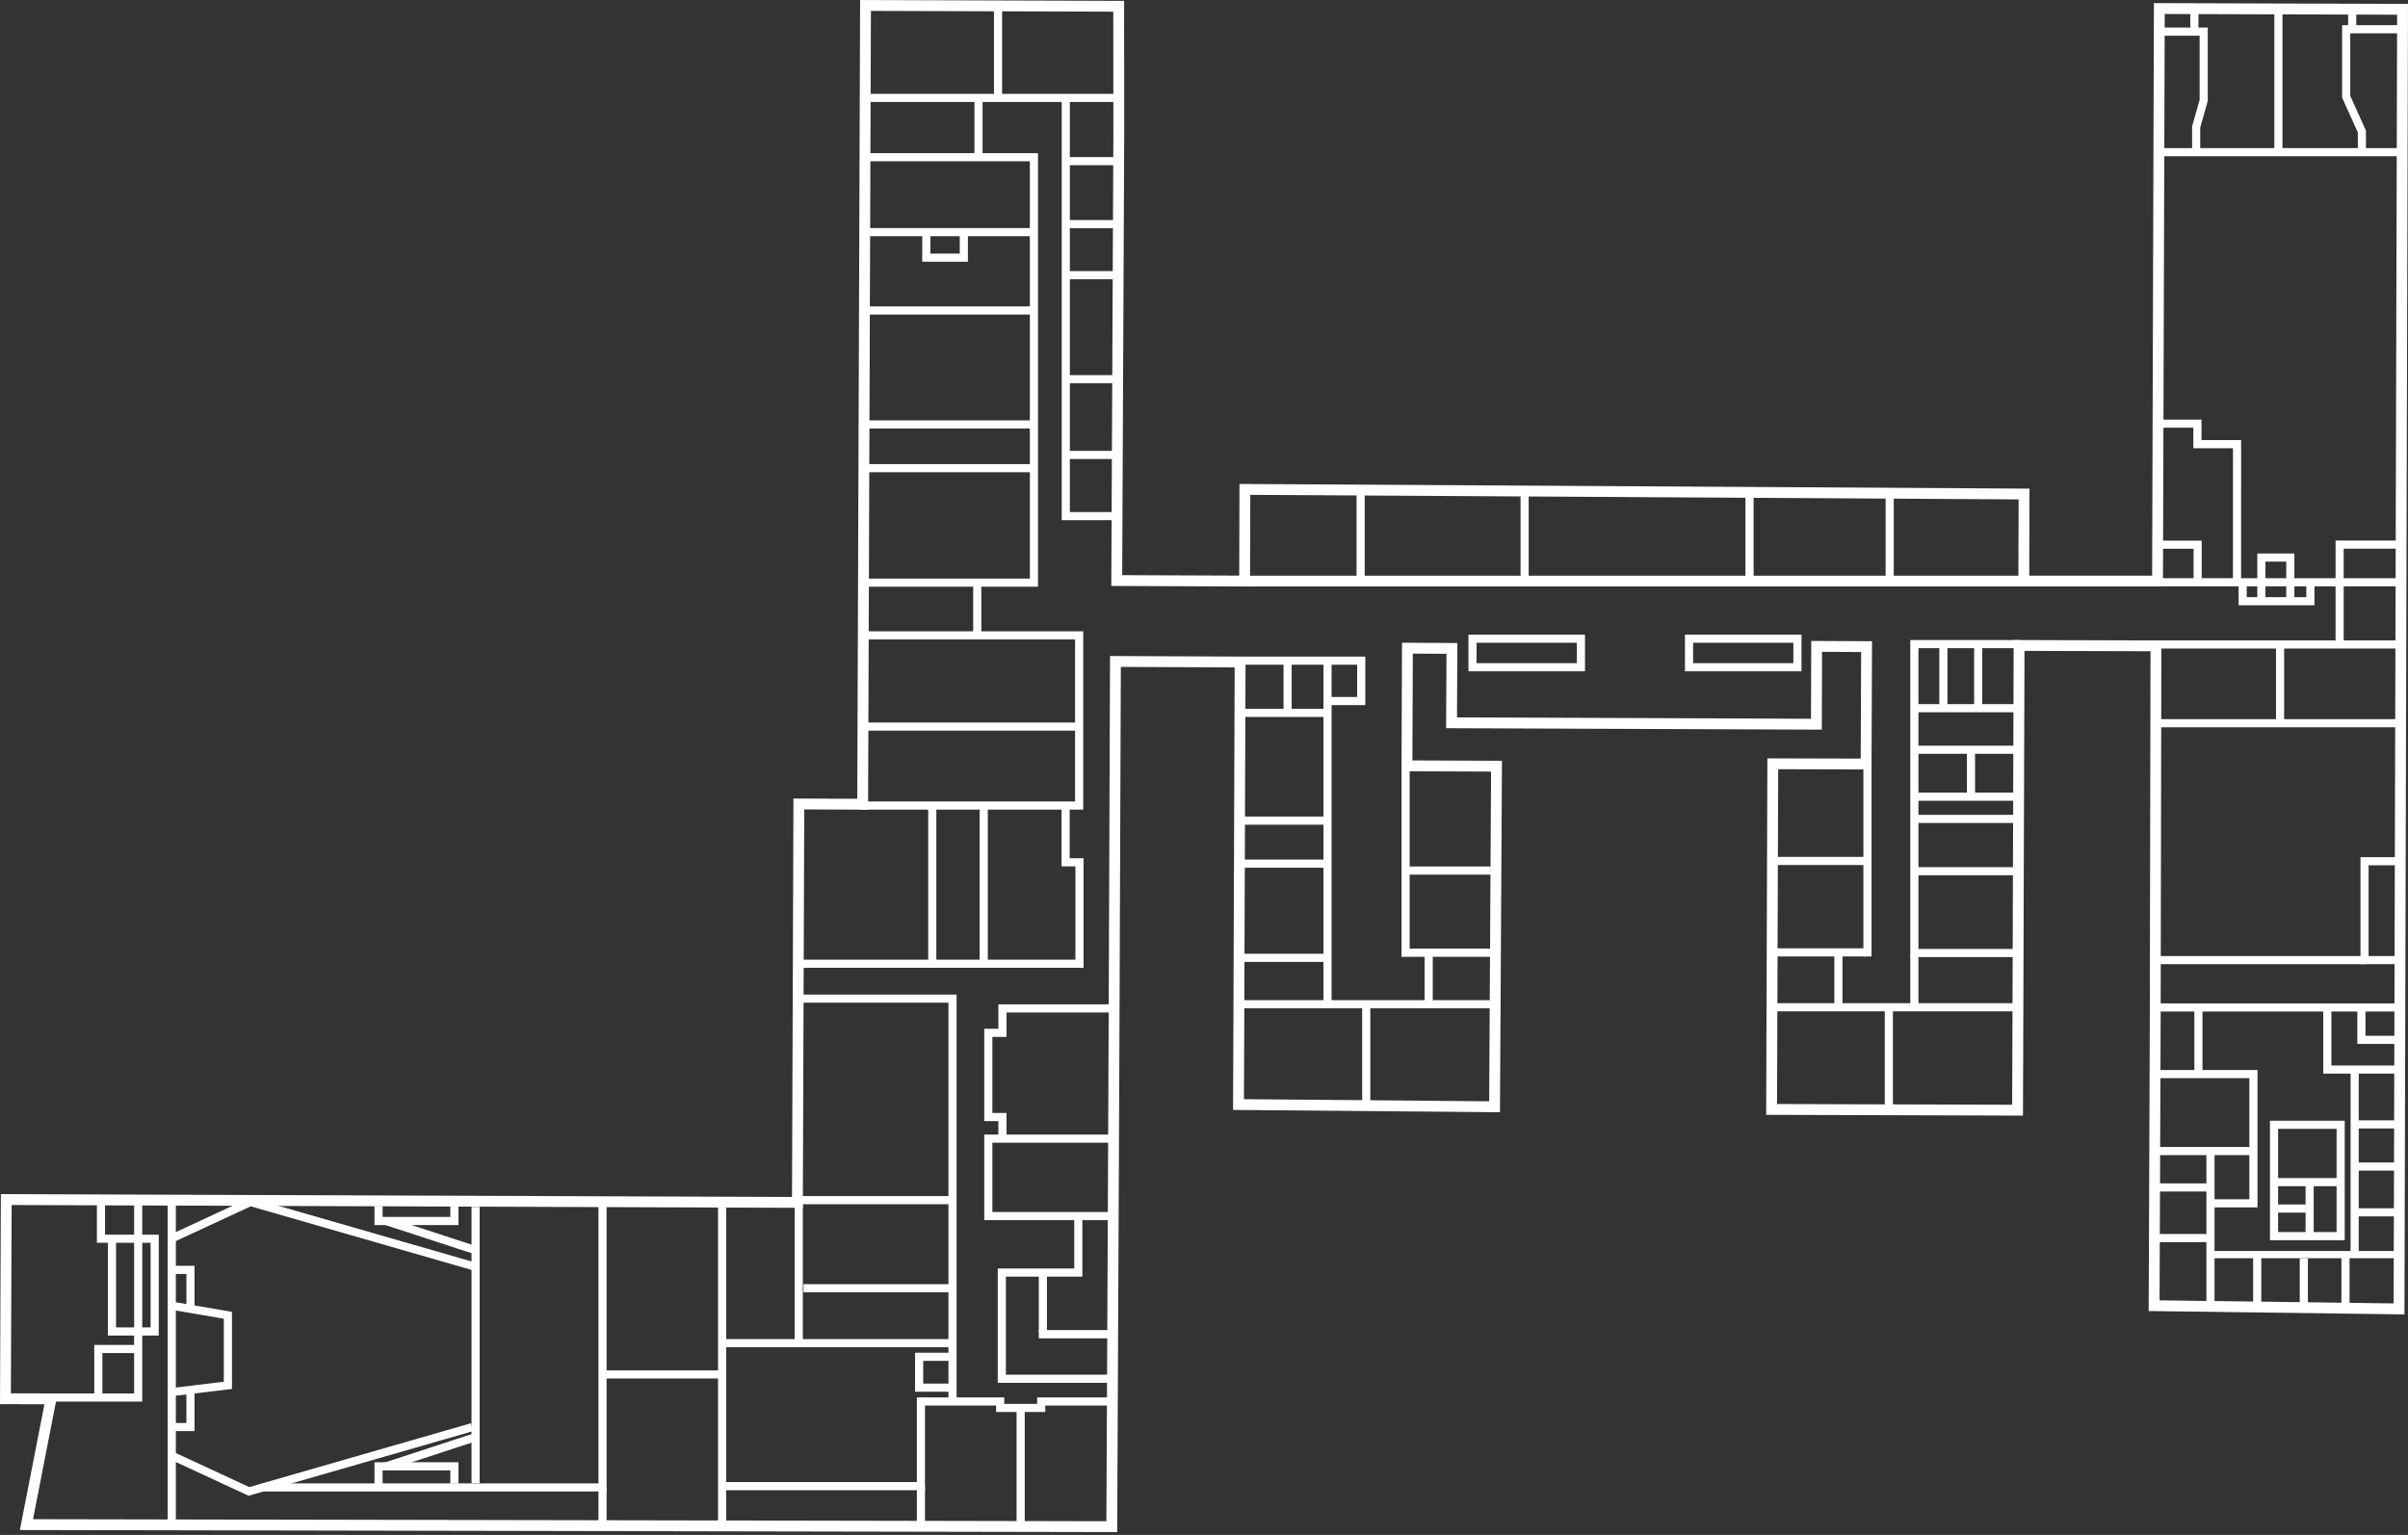 <?xml version="1.0" encoding="UTF-8" standalone="no"?>
<svg width="444.256pt" height="283.241pt" version="1.2" viewBox="0 0 222.128 141.621" id="svg2371" xml:space="preserve" xmlns="http://www.w3.org/2000/svg" xmlns:svg="http://www.w3.org/2000/svg">
  <rect x="0" y="0" width="222.128" height="141.621" fill="#333333" stroke="none"/>
  <defs id="defs1"/>
  <path d="m 0.502,129.056 4.203,0.012 -2.266,11.602 100.119,0.188 0.138,-29.894 0.008,-1.559 0.066,-15.488 0.125,-32.887 11.5,0.051 -0.117,33.039 -0.031,7.793 23.621,0.203 0.18,-31.422 -8.262,-0.035 0.043,-10.855 4.106,0.023 -0.035,6.863 33.656,0.129 0.023,-7.18 4.606,0.023 -0.043,10.832 -8.609,-0.023 -0.109,31.891 22.688,0.07 0.031,-8.398 0.109,-34.48 12.625,0.035 -0.066,34.613 -0.059,15.484 -0.043,10.785 22.594,0.297 0.324,-119.91 -22.438,-0.07 -0.164,52.824 h -12.336 l 0.023,-8.031 -71.876,-0.426 -0.023,8.457 -11.797,-0.047 0.188,-41.07 -0.008,-11.918 -23.355,-0.074 -0.262,73.699 -5.887,-0.023 -0.133,36.762 -72.981,-0.262 z" fill="#2b2b2e" id="path112" style="fill:none;fill-rule:evenodd;stroke:#ffffff;stroke-opacity:1"/>
  <path style="fill:none;stroke:#ffffff;stroke-width:0.75;stroke-opacity:1" d="M 80,9.034 H 103.013" id="path2419"/>
  <path style="fill:none;stroke:#ffffff;stroke-width:0.75;stroke-opacity:1" d="M 92.064,0.745 V 9.117" id="path2420"/>
  <path style="fill:none;stroke:#ffffff;stroke-width:0.75;stroke-opacity:1" d="M 90.263,9.15 V 14.352" id="path2421"/>
  <path style="fill:none;stroke:#ffffff;stroke-width:0.75;stroke-opacity:1" d="m 80.096,14.505 h 15.28 v 39.254 h -15.584" id="path2422"/>
  <path style="fill:none;stroke:#ffffff;stroke-width:0.75;stroke-opacity:1" d="m 90.148,54.097 v 4.513" id="path2423"/>
  <path style="fill:none;stroke:#ffffff;stroke-width:0.75;stroke-opacity:1" d="m 79.906,58.624 h 19.642 l 0,15.701 H 79.237" id="path2424"/>
  <path style="fill:none;stroke:#ffffff;stroke-width:0.75;stroke-opacity:1" d="M 79.735,67.039 H 99.56" id="path2434"/>
  <path style="fill:none;stroke:#ffffff;stroke-width:0.75;stroke-opacity:1" d="M 79.773,43.196 H 95.382" id="path2435"/>
  <path style="fill:none;stroke:#ffffff;stroke-width:0.75;stroke-opacity:1" d="M 95.076,39.162 H 80.045" id="path2436"/>
  <path style="fill:none;stroke:#ffffff;stroke-width:0.75;stroke-opacity:1" d="M 79.997,28.646 H 95.196" id="path2438"/>
  <path style="fill:none;stroke:#ffffff;stroke-width:0.75;stroke-opacity:1" d="M 95.194,21.419 H 79.984" id="path2439"/>
  <path style="fill:none;stroke:#ffffff;stroke-width:0.75;stroke-opacity:1" d="m 85.447,21.597 v 2.176 h 3.462 V 21.596" id="path2440"/>
  <path style="fill:none;stroke:#ffffff;stroke-width:0.75;stroke-opacity:1" d="M 98.313,9.311 V 47.621 h 4.703" id="path2441"/>
  <path style="fill:none;stroke:#ffffff;stroke-width:0.75;stroke-opacity:1" d="M 102.714,41.975 H 98.498" id="path2442"/>
  <path style="fill:none;stroke:#ffffff;stroke-width:0.75;stroke-opacity:1" d="m 98.406,34.987 h 4.407" id="path2443"/>
  <path style="fill:none;stroke:#ffffff;stroke-width:0.75;stroke-opacity:1" d="M 102.87,25.388 H 98.346" id="path2444"/>
  <path style="fill:none;stroke:#ffffff;stroke-width:0.75;stroke-opacity:1" d="m 98.331,20.68 h 4.836" id="path2445"/>
  <path style="fill:none;stroke:#ffffff;stroke-width:0.75;stroke-opacity:1" d="m 98.441,14.869 h 4.678" id="path2446"/>
  <path style="fill:none;stroke:#ffffff;stroke-width:0.75;stroke-opacity:1" d="m 55.581,111.193 -2.12e-4,26.047 H 24.241" id="path2450"/>
  <path style="fill:none;stroke:#ffffff;stroke-width:0.75;stroke-opacity:1" d="m 15.845,140.382 0,-29.343" id="path2455"/>
  <path style="fill:none;stroke:#ffffff;stroke-width:0.75;stroke-opacity:1" d="m 12.747,111.179 v 17.764 H 4.845" id="path2457"/>
  <path style="fill:none;stroke:#ffffff;stroke-width:0.75;stroke-opacity:1" d="M 9.07,128.951 V 124.468 H 12.511" id="path2458"/>
  <path style="fill:none;stroke:#ffffff;stroke-width:0.75;stroke-opacity:1" d="m 34.918,111.279 v 1.378 h 6.998 v -1.601" id="path2462"/>
  <path style="fill:none;stroke:#ffffff;stroke-width:0.75;stroke-opacity:1" d="m 35.619,112.657 8.223,2.69" id="path2463"/>
  <path style="fill:none;stroke:#ffffff;stroke-width:0.75;stroke-opacity:1" d="m 43.871,111.357 0,25.489" id="path2461-6"/>
  <path style="fill:none;stroke:#ffffff;stroke-width:0.75;stroke-opacity:1" d="m 34.918,137.182 v -1.89 h 6.998 v 1.601" id="path2462-7"/>
  <path style="fill:none;stroke:#ffffff;stroke-width:0.75;stroke-opacity:1" d="m 35.619,135.293 8.223,-2.69" id="path2463-5"/>
  <path style="fill:none;stroke:#ffffff;stroke-width:0.75;stroke-opacity:1" d="m 84.95,128.937 5.4e-5,8.185 -18.283,0" id="path2464"/>
  <path style="fill:none;stroke:#ffffff;stroke-width:0.75;stroke-opacity:1" d="m 87.668,123.929 -21.269,0" id="path2466"/>
  <path style="fill:none;stroke:#ffffff;stroke-width:0.75;stroke-opacity:1" d="m 66.611,111.37 0,29.486" id="path2467"/>
  <path style="fill:none;stroke:#ffffff;stroke-width:0.75;stroke-opacity:1" d="M 74.12,118.86 H 87.829" id="path2471"/>
  <path style="fill:none;stroke:#ffffff;stroke-width:0.75;stroke-opacity:1" d="m 73.908,92.14 13.959,-1.9e-4 0,36.867" id="path2480"/>
  <path style="fill:none;stroke:#ffffff;stroke-width:0.762;stroke-opacity:1" d="M 102.373,123.103 H 95.826" id="path2481"/>
  <path style="fill:none;stroke:#ffffff;stroke-width:0.75;stroke-opacity:1" d="m 96.2,122.901 0,-5.289" id="path2482"/>
  <path style="fill:none;stroke:#ffffff;stroke-width:0.75;stroke-opacity:1" d="m 126.029,92.821 v 8.979" id="path2485"/>
  <path style="fill:none;stroke:#ffffff;stroke-width:0.75;stroke-opacity:1" d="m 114.39,92.657 23.291,0" id="path2486"/>
  <path style="fill:none;stroke:#ffffff;stroke-width:0.756;stroke-opacity:1" d="m 137.901,87.903 h -8.615" id="path2487"/>
  <path style="fill:none;stroke:#ffffff;stroke-width:0.75;stroke-opacity:1" d="m 122.474,64.683 3.094,0 0,-3.727 h -10.844" id="path2488"/>
  <path style="fill:none;stroke:#ffffff;stroke-width:0.75;stroke-opacity:1" d="m 118.776,60.949 v 4.868" id="path2489"/>
  <path style="fill:none;stroke:#ffffff;stroke-width:0.75;stroke-opacity:1" d="m 122.459,61.015 0,31.39" id="path2490"/>
  <path style="fill:none;stroke:#ffffff;stroke-width:0.75;stroke-opacity:1" d="m 122.479,65.777 h -7.737" id="path2491"/>
  <path style="fill:none;stroke:#ffffff;stroke-width:0.75;stroke-opacity:1" d="m 140.64,45.616 v 7.899" id="path2493"/>
  <path style="fill:none;stroke:#ffffff;stroke-width:0.75;stroke-opacity:1" d="m 125.514,45.512 v 8.011" id="path2495"/>
  <path style="fill:none;stroke:#ffffff;stroke-width:0.993;stroke-opacity:1" d="m 115.045,53.615 h 71.521" id="path2496"/>
  <path style="fill:none;stroke:#ffffff;stroke-width:0.75;stroke-opacity:1" d="M 161.387,53.573 V 45.742" id="path2497"/>
  <path style="fill:none;stroke:#ffffff;stroke-width:0.75;stroke-opacity:1" d="m 174.317,45.928 0,7.728" id="path2502"/>
  <path style="fill:none;stroke:#ffffff;stroke-width:0.75;stroke-opacity:1" d="m 199.337,53.724 7.02,1.56e-4 0.002,-12.743 h -3.655 v -1.893 h -3.318" id="path2504"/>
  <path style="fill:none;stroke:#ffffff;stroke-width:0.75;stroke-opacity:1" d="m 199.374,50.257 h 3.35 v 3.289" id="path2505"/>
  <path style="fill:none;stroke:#ffffff;stroke-width:0.75;stroke-opacity:1" d="m 199.416,14.039 h 21.863" id="path2507"/>
  <path style="fill:none;stroke:#ffffff;stroke-width:0.75;stroke-opacity:1" d="M 217.875,13.885 V 12.138 L 216.427,8.927 V 2.698 h 5.154" id="path2508"/>
  <path style="fill:none;stroke:#ffffff;stroke-width:0.75;stroke-opacity:1" d="M 216.982,1.236 V 2.654" id="path2509"/>
  <path style="fill:none;stroke:#ffffff;stroke-width:0.75;stroke-opacity:1" d="m 199.546,2.918 3.736,0 v 6.343 l -0.695,2.457 0,2.123" id="path2510"/>
  <path style="fill:none;stroke:#ffffff;stroke-width:0.75;stroke-opacity:1" d="M 202.421,1.171 V 2.728" id="path2511"/>
  <path style="fill:none;stroke:#ffffff;stroke-width:0.75;stroke-opacity:1" d="m 198.907,59.463 22.251,0" id="path2513"/>
  <path style="fill:none;stroke:#ffffff;stroke-width:0.75;stroke-opacity:1" d="m 199.161,66.73 h 21.94" id="path2514"/>
  <path style="fill:none;stroke:#ffffff;stroke-width:0.75;stroke-opacity:1" d="m 221.467,79.46 h -3.348 v 9.125 h 3.016" id="path2515"/>
  <path style="fill:none;stroke:#ffffff;stroke-width:0.75;stroke-opacity:1" d="M 221.234,92.955 H 198.796" id="path2516"/>
  <path style="fill:none;stroke:#ffffff;stroke-width:0.75;stroke-opacity:1" d="m 214.685,93.239 v 5.446 h 6.504" id="path2517"/>
  <path style="fill:none;stroke:#ffffff;stroke-width:0.75;stroke-opacity:1" d="m 217.83,93.153 v 2.791 h 3.239" id="path2518"/>
  <path style="fill:none;stroke:#ffffff;stroke-width:0.75;stroke-opacity:1" d="m 217.208,98.976 0,16.845" id="path2519"/>
  <path style="fill:none;stroke:#ffffff;stroke-width:0.665;stroke-opacity:1" d="m 203.795,115.759 h 17.363" id="path2520"/>
  <path style="fill:none;stroke:#ffffff;stroke-width:0.75;stroke-opacity:1" d="m 172.266,70.472 0,17.776" id="path2521"/>
  <path style="fill:none;stroke:#ffffff;stroke-width:0.75;stroke-opacity:1" d="m 171.99,79.436 h -8.211" id="path2522"/>
  <path style="fill:none;stroke:#ffffff;stroke-width:0.75;stroke-opacity:1" d="m 172.1,87.874 h -8.35" id="path2525"/>
  <path style="fill:none;stroke:#ffffff;stroke-width:0.75;stroke-opacity:1" d="M 163.754,92.936 H 185.858" id="path2526"/>
  <path style="fill:none;stroke:#ffffff;stroke-width:0.75;stroke-opacity:1" d="m 174.24,93.211 0,8.737" id="path2533"/>
  <path style="fill:none;stroke:#ffffff;stroke-width:0.75;stroke-opacity:1" d="M 186.169,87.932 H 176.593 l 8e-5,-28.502 h 9.71" id="path2537"/>
  <path style="fill:none;stroke:#ffffff;stroke-width:0.75;stroke-opacity:1" d="m 176.837,65.343 h 8.991" id="path2538"/>
  <path style="fill:none;stroke:#ffffff;stroke-width:0.75;stroke-opacity:1" d="M 186.015,69.176 H 176.722" id="path2539"/>
  <path style="fill:none;stroke:#ffffff;stroke-width:0.75;stroke-opacity:1" d="m 176.738,73.509 h 9.274" id="path2540"/>
  <path style="fill:none;stroke:#ffffff;stroke-width:0.75;stroke-opacity:1" d="m 181.815,69.479 v 3.817" id="path2541"/>
  <path style="fill:none;stroke:#ffffff;stroke-width:0.75;stroke-opacity:1" d="m 176.842,80.383 9.139,0" id="path2544"/>
  <path style="fill:none;stroke:#ffffff;stroke-width:0.75;stroke-opacity:1" d="m 145.833,58.93 h -10 v 2.633 h 10 z" id="path2546"/>
  <path style="fill:none;stroke:#ffffff;stroke-width:0.75;stroke-opacity:1" d="m 165.807,58.931 h -10 v 2.633 h 10 z" id="path2546-3"/>
  <path style="fill:none;stroke:#ffffff;stroke-width:0.75;stroke-opacity:1" d="m 9.314,110.982 v 3.31 h 4.954 v 8.558 h -3.939 v -8.656" id="path1"/>
  <path style="fill:none;stroke:#ffffff;stroke-width:0.75;stroke-opacity:1" d="m 16.11,120.518 4.911,0.837 v 6.465 l -4.983,0.601" id="path2"/>
  <path style="fill:none;stroke:#ffffff;stroke-width:0.75;stroke-opacity:1" d="m 17.568,128.306 v 3.362 h -1.474" id="path3"/>
  <path style="fill:none;stroke:#ffffff;stroke-width:0.75;stroke-opacity:1" d="m 17.569,120.532 v -3.362 H 16.095" id="path3-1"/>
  <path style="fill:none;stroke:#ffffff;stroke-width:0.75;stroke-opacity:1" d="m 15.866,114.258 7.232,-3.354 20.584,5.929" id="path4"/>
  <path style="fill:none;stroke:#ffffff;stroke-width:0.75;stroke-opacity:1" d="m 15.731,134.255 7.232,3.354 20.584,-5.929" id="path4-0"/>
  <path style="fill:none;stroke:#ffffff;stroke-width:0.75;stroke-opacity:1" d="m 55.581,137.213 v 3.586" id="path5"/>
  <path style="fill:none;stroke:#ffffff;stroke-width:0.75;stroke-opacity:1" d="m 84.951,137.142 v 3.484" id="path6"/>
  <path style="fill:none;stroke:#ffffff;stroke-width:0.75;stroke-opacity:1" d="M 55.747,126.815 H 66.464" id="path7"/>
  <path style="fill:none;stroke:#ffffff;stroke-width:0.75;stroke-opacity:1" d="m 85.04,129.31 h 7.223 v 0.595 h 3.786 V 129.31 h 6.464" id="path8"/>
  <path style="fill:none;stroke:#ffffff;stroke-width:0.75;stroke-opacity:1" d="m 94.151,130.076 v 10.642" id="path9"/>
  <path style="fill:none;stroke:#ffffff;stroke-width:0.75;stroke-opacity:1" d="m 87.764,128.035 h -2.977 v -2.848 h 3.036" id="path10"/>
  <path style="fill:none;stroke:#ffffff;stroke-width:0.75;stroke-opacity:1" d="m 73.681,111.066 v 12.718" id="path11"/>
  <path style="fill:none;stroke:#ffffff;stroke-width:0.75;stroke-opacity:1" d="M 73.742,110.734 H 87.946" id="path12"/>
  <path style="fill:none;stroke:#ffffff;stroke-width:0.75;stroke-opacity:1" d="m 102.318,127.213 h -9.905 v -9.798 h 7.056 v -5.241" id="path13"/>
  <path style="fill:none;stroke:#ffffff;stroke-width:0.75;stroke-opacity:1" d="m 102.361,112.204 -11.194,0 v -7.145 l 11.205,0" id="path14"/>
  <path style="fill:none;stroke:#ffffff;stroke-width:0.75;stroke-opacity:1" d="m 92.47,104.862 v -1.798 h -1.303 v -7.768 l 1.303,0 v -2.254 l 9.903,0" id="path15"/>
  <path style="fill:none;stroke:#ffffff;stroke-width:0.75;stroke-opacity:1" d="M 73.74,88.921 H 99.578 V 79.561 H 98.299 v -5.098" id="path16"/>
  <path style="fill:none;stroke:#ffffff;stroke-width:0.75;stroke-opacity:1" d="M 90.745,74.618 V 88.709" id="path17"/>
  <path style="fill:none;stroke:#ffffff;stroke-width:0.75;stroke-opacity:1" d="M 85.999,88.916 V 74.53" id="path18"/>
  <path style="fill:none;stroke:#ffffff;stroke-width:0.75;stroke-opacity:1" d="m 182.481,59.546 v 5.752" id="path19"/>
  <path style="fill:none;stroke:#ffffff;stroke-width:0.75;stroke-opacity:1" d="m 179.269,59.703 v 5.552" id="path20"/>
  <path style="fill:none;stroke:#ffffff;stroke-width:0.75;stroke-opacity:1" d="m 176.82,75.557 h 9.383" id="path21"/>
  <path style="fill:none;stroke:#ffffff;stroke-width:0.75;stroke-opacity:1" d="m 169.586,88.024 v 4.9" id="path22"/>
  <path style="fill:none;stroke:#ffffff;stroke-width:0.75;stroke-opacity:1" d="m 176.593,88.024 v 4.714" id="path23"/>
  <path d="m 198.948,88.586 19.187,0" style="fill:none;stroke:#ffffff;stroke-width:0.75;stroke-opacity:1" id="path1-7"/>
  <path style="fill:none;stroke:#ffffff;stroke-width:0.75;stroke-opacity:1" d="m 202.796,93.204 v 5.794" id="path24"/>
  <path style="fill:none;stroke:#ffffff;stroke-width:0.75;stroke-opacity:1" d="m 199.228,99.103 h 8.643 v 11.925 h -3.931" id="path25"/>
  <path style="fill:none;stroke:#ffffff;stroke-width:0.75;stroke-opacity:1" d="m 207.995,106.204 h -8.848" id="path26"/>
  <path style="fill:none;stroke:#ffffff;stroke-width:0.75;stroke-opacity:1" d="m 203.907,106.333 v 13.976" id="path27"/>
  <path style="fill:none;stroke:#ffffff;stroke-width:0.75;stroke-opacity:1" d="m 199.103,114.232 h 4.717" id="path28"/>
  <path style="fill:none;stroke:#ffffff;stroke-width:0.75;stroke-opacity:1" d="m 203.754,109.563 h -4.618" id="path29"/>
  <path style="fill:none;stroke:#ffffff;stroke-width:0.75;stroke-opacity:1" d="m 208.22,116.026 v 4.399" id="path30"/>
  <path style="fill:none;stroke:#ffffff;stroke-width:0.75;stroke-opacity:1" d="m 212.519,116.101 v 4.42" id="path31"/>
  <path style="fill:none;stroke:#ffffff;stroke-width:0.75;stroke-opacity:1" d="m 216.361,116.064 v 4.363" id="path32"/>
  <path style="fill:none;stroke:#ffffff;stroke-width:0.75;stroke-opacity:1" d="m 217.391,111.856 h 3.666" id="path33"/>
  <path style="fill:none;stroke:#ffffff;stroke-width:0.75;stroke-opacity:1" d="m 220.902,107.634 h -3.432" id="path34"/>
  <path style="fill:none;stroke:#ffffff;stroke-width:0.75;stroke-opacity:1" d="m 217.495,103.744 h 3.502" id="path35"/>
  <path style="fill:none;stroke:#ffffff;stroke-width:0.75;stroke-opacity:1" d="m 215.916,103.781 h -6.146 v 10.273 h 6.146 z" id="path36"/>
  <path style="fill:none;stroke:#ffffff;stroke-width:0.75;stroke-opacity:1" d="m 210.114,109.072 h 5.577" id="path37"/>
  <path style="fill:none;stroke:#ffffff;stroke-width:0.75;stroke-opacity:1" d="m 213.055,109.24 v 4.576" id="path38"/>
  <path style="fill:none;stroke:#ffffff;stroke-width:0.75;stroke-opacity:1" d="m 212.7,111.508 h -2.652" id="path39"/>
  <path style="fill:none;stroke:#ffffff;stroke-width:0.75;stroke-opacity:1" d="m 210.327,59.592 v 7.047" id="path40"/>
  <path style="fill:none;stroke:#ffffff;stroke-width:0.75;stroke-opacity:1" d="M 221.493,53.724 H 206.299" id="path41"/>
  <path style="fill:none;stroke:#ffffff;stroke-width:0.75;stroke-opacity:1" d="m 221.339,50.249 h -5.517 v 9.082" id="path42"/>
  <path style="fill:none;stroke:#ffffff;stroke-width:0.75;stroke-opacity:1" d="m 208.602,55.289 v -3.845 h 2.671 v 3.908" id="path43"/>
  <path style="fill:none;stroke:#ffffff;stroke-width:0.75;stroke-opacity:1" d="m 213.124,53.997 v 1.475 h -6.248 v -1.431" id="path44"/>
  <path style="fill:none;stroke:#ffffff;stroke-width:0.75;stroke-opacity:1" d="M 210.173,1.234 V 13.939" id="path45"/>
  <path style="fill:none;stroke:#ffffff;stroke-width:0.75;stroke-opacity:1" d="m 131.791,88.236 v 4.195" id="path46"/>
  <path style="fill:none;stroke:#ffffff;stroke-width:0.75;stroke-opacity:1" d="m 114.703,79.686 h 7.584" id="path47"/>
  <path style="fill:none;stroke:#ffffff;stroke-width:0.75;stroke-opacity:1" d="m 122.226,75.717 h -7.433" id="path48"/>
  <path style="fill:none;stroke:#ffffff;stroke-width:0.75;stroke-opacity:1" d="m 122.314,88.375 h -7.564" id="path49"/>
  <path style="fill:none;stroke:#ffffff;stroke-width:0.75;stroke-opacity:1" d="M 129.66,70.79 V 87.864" id="path50"/>
  <path style="fill:none;stroke:#ffffff;stroke-width:0.75;stroke-opacity:1" d="m 129.579,80.323 h 7.943" id="path51"/>
</svg>
